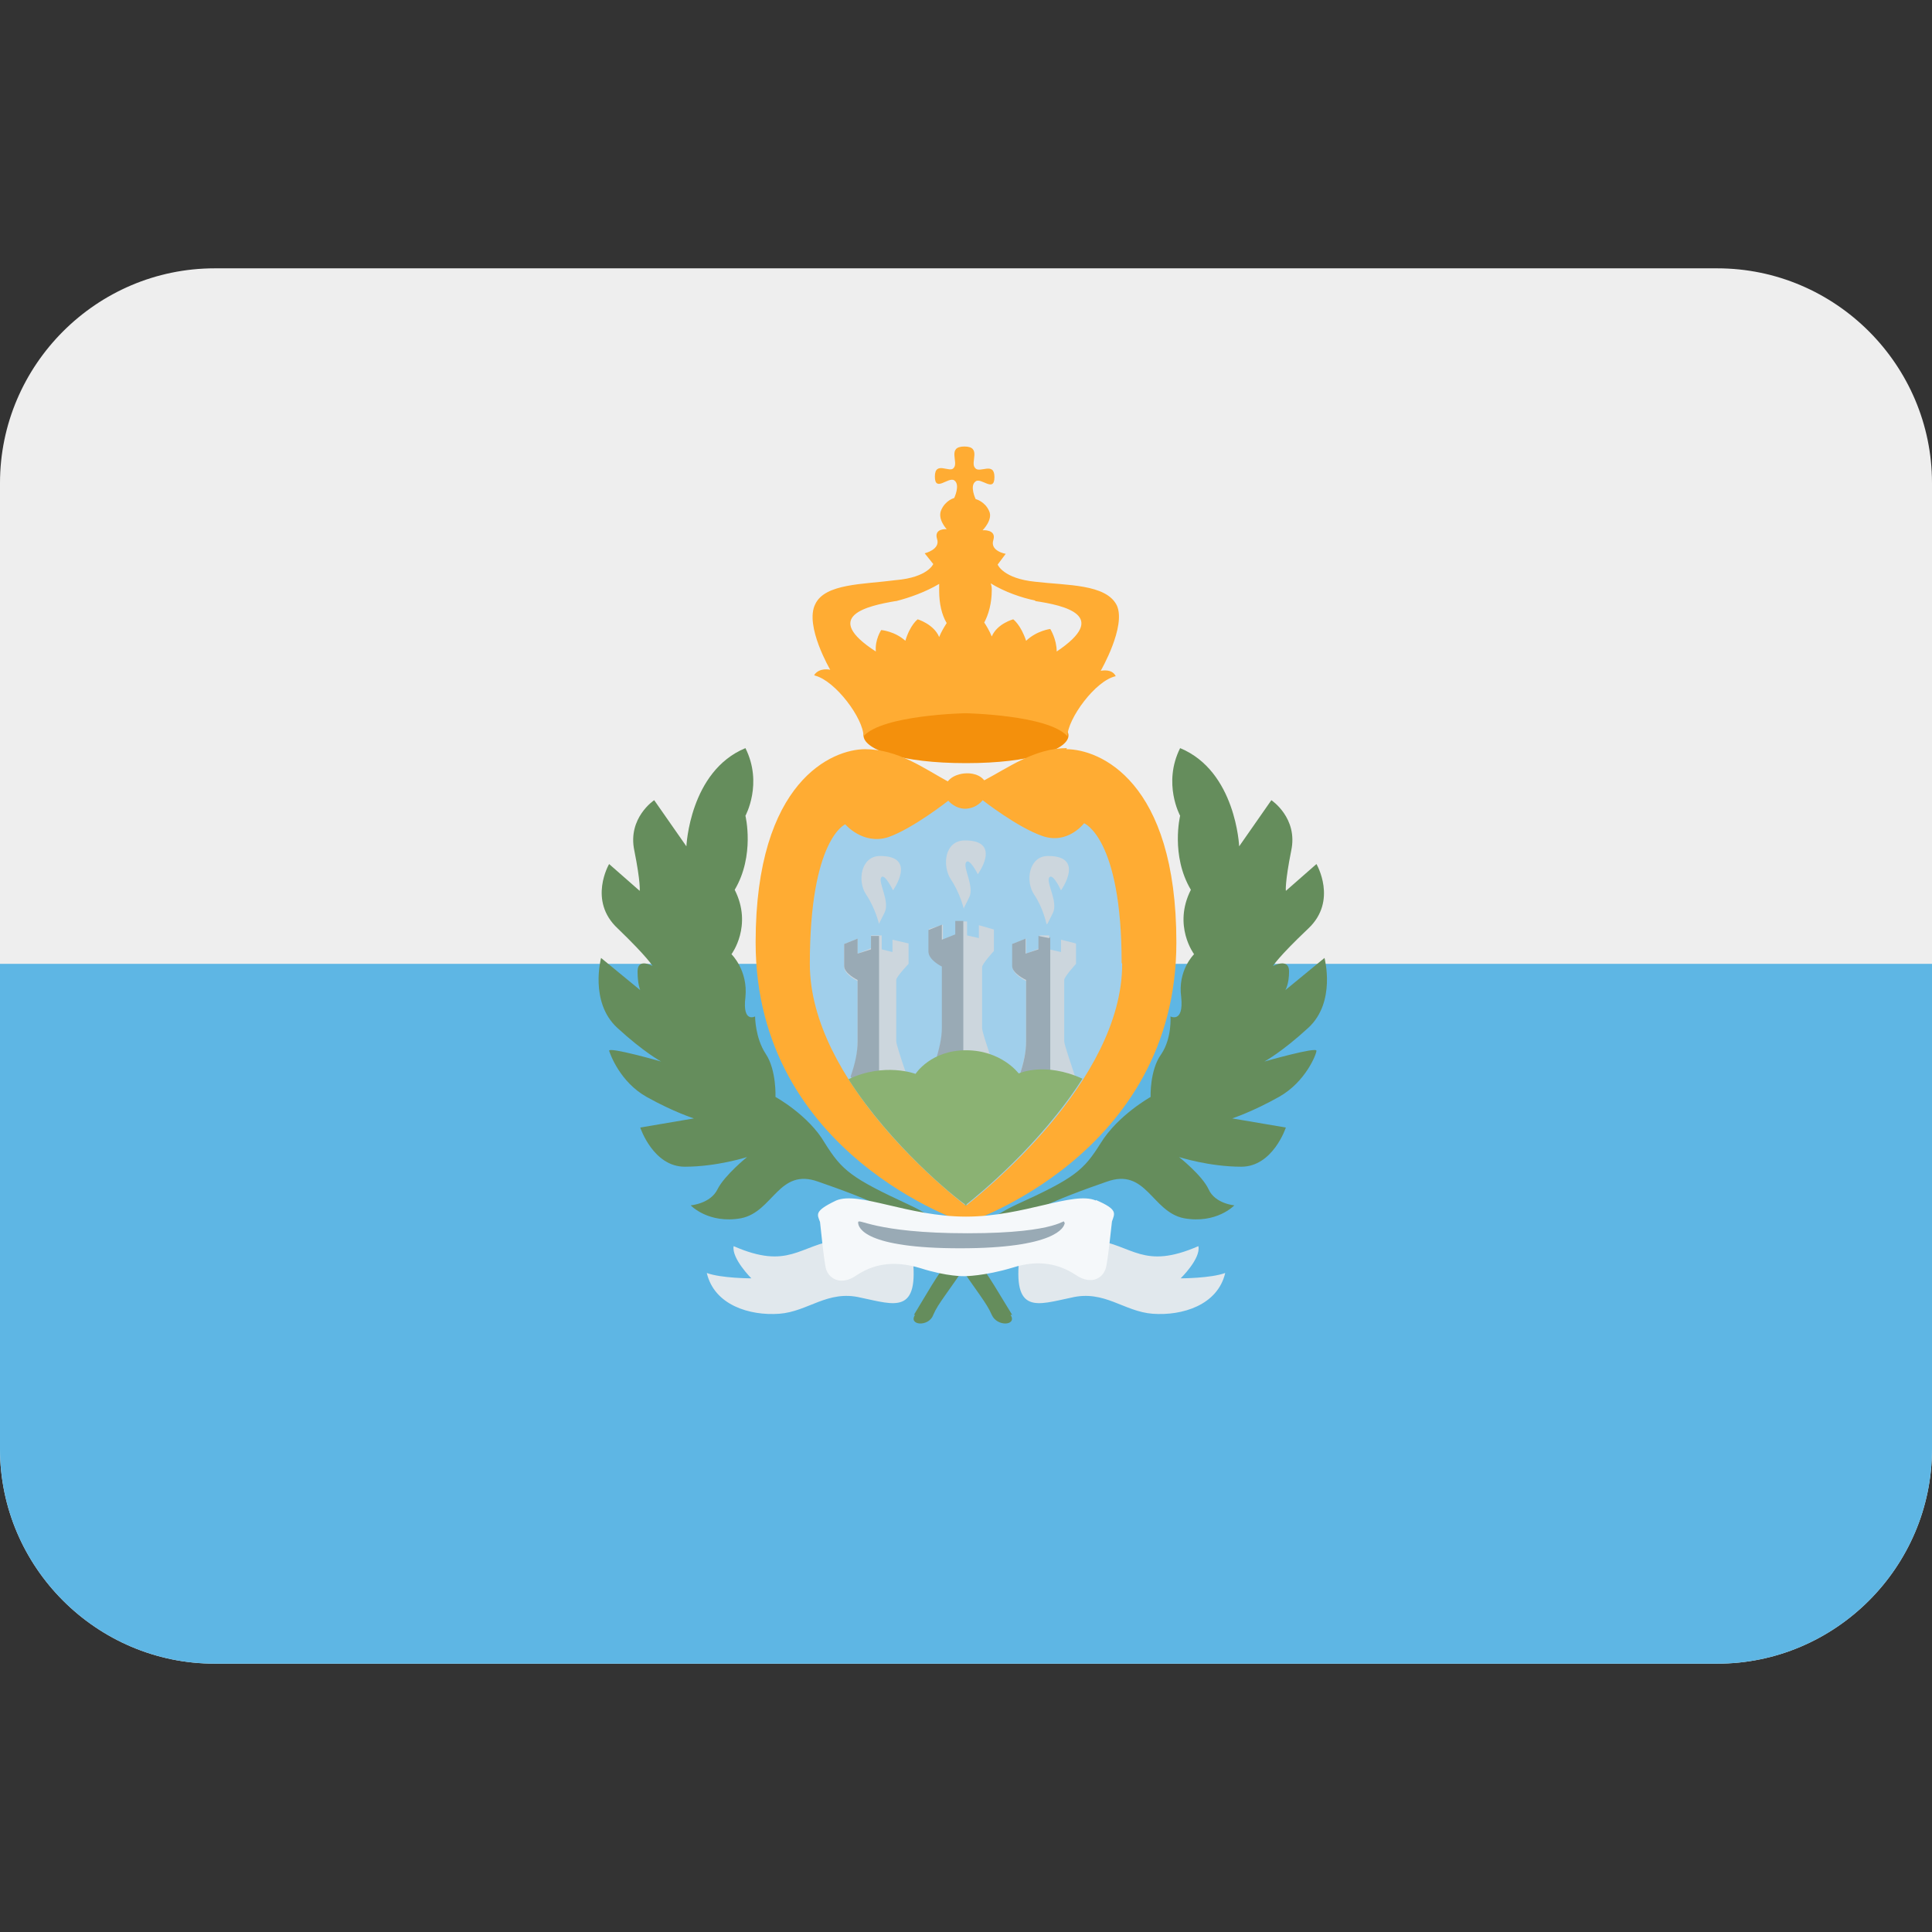 <svg xmlns="http://www.w3.org/2000/svg" viewBox="0 0 45 45" enable-background="new 0 0 45 45"><rect x="0" y="0" width="45" height="45" fill="#333333" stroke="none"/><defs><clipPath id="a"><path d="M0 36h36V0H0v36z"/></clipPath><clipPath id="b"><path d="M4 31c-2.2 0-4-1.8-4-4V9c0-2.2 1.8-4 4-4h28c2.2 0 4 1.8 4 4v18c0 2.2-1.8 4-4 4H4z"/></clipPath><clipPath id="c"><path d="M0 36h36V0H0v36z"/></clipPath></defs><g><g><g clip-path="url(#a)" transform="matrix(1.25 0 0 -1.25 0 45)"><g><path fill="#eee" d="M36 9c0-2.2-1.8-4-4-4H4C1.8 5 0 6.8 0 9v18c0 2.2 1.8 4 4 4h28c2.2 0 4-1.8 4-4V9z"/></g></g></g><g><g clip-path="url(#b)" transform="matrix(1.25 0 0 -1.25 0 45)"><path fill="#5eb6e4" d="M36 4H0v14.04h36V4z"/></g></g><g><g clip-path="url(#c)" transform="matrix(1.25 0 0 -1.25 0 45)"><g><path fill="#f4900c" d="M18 21.78c-2.43 0-2.66 1 0 1s2.43-1 0-1"/></g><g><path fill="#ffac33" d="M19.88 22.06c-.6 0-1.1-.37-1.54-.6-.12.15-.34.13-.34.13s-.22 0-.34-.15c-.44.24-.93.6-1.54.6-.6 0-2.04-.58-2.04-3.6 0-3.97 3.92-5.23 3.92-5.23s3.92 1.26 3.92 5.23c0 3.02-1.44 3.6-2.05 3.6"/></g><g><path fill="#ffac33" d="M16.7 24.8c.24.06.55.17.8.32 0-.04 0-.08 0-.13 0-.24.05-.45.14-.6-.05-.08-.1-.16-.14-.26-.1.24-.4.33-.4.33s-.14-.1-.23-.4c-.2.18-.45.2-.45.2s-.12-.18-.1-.4c-1.02.66-.16.85.37.94m2.6 0c.54-.08 1.4-.27.4-.94 0 .23-.12.42-.12.42s-.25-.03-.45-.22c-.1.3-.24.4-.24.4s-.3-.08-.4-.32c-.04.1-.1.2-.14.26.08.15.14.36.14.6 0 .04 0 .08-.02.13.26-.16.58-.27.83-.32m-4.1-1.4c.38-.1.9-.8.9-1.13.35.4 1.9.43 1.9.43s1.55-.03 1.9-.43c0 .32.52 1.04.9 1.12-.07.15-.28.1-.28.1s.48.83.3 1.22c-.2.4-.93.37-1.52.44-.6.06-.7.32-.7.32l.15.2s-.3.05-.23.26c.06.2-.2.18-.2.18s.2.2.12.36c-.08.18-.25.22-.25.22s-.12.25 0 .33c.1.08.35-.22.35.08s-.28.06-.36.17c-.1.1.13.4-.2.4s-.1-.3-.2-.4c-.07-.1-.35.14-.35-.16 0-.3.25 0 .36-.07.12-.08 0-.33 0-.33s-.16-.04-.24-.22c-.08-.17.1-.36.1-.36s-.24.02-.18-.18c.07-.2-.23-.27-.23-.27l.16-.2s-.1-.25-.7-.3c-.6-.08-1.32-.06-1.5-.45-.2-.4.28-1.22.28-1.22s-.2.05-.3-.1"/></g><g><path fill="#a0cfeb" d="M20.9 18.06c0 2.33-.7 2.6-.7 2.6s-.3-.4-.77-.24c-.47.16-1.12.67-1.12.67s-.1-.15-.32-.16c-.2 0-.32.15-.32.15s-.66-.52-1.12-.68c-.47-.15-.8.24-.8.24s-.66-.27-.66-2.6c0-2.2 2.6-4.27 2.9-4.5 0 0 .02 0 .02 0 .28.23 2.9 2.3 2.9 4.5"/></g><g><path fill="#ccd6dd" d="M17.3 15.84c.17.46.26.75.26 1.02V18s-.25.12-.25.27v.42l.26.08v-.28l.25.1v.24h.2v-.26l.22-.05v.24l.28-.08v-.4s-.22-.24-.22-.3v-1.14c0-.1.33-1.02.33-1.02h-1.3z"/></g><g><path fill="#ccd6dd" d="M17.96 19.06s-.07.3-.24.55c-.17.26-.12.73.26.73.7 0 .24-.63.24-.63s-.16.32-.22.22.16-.45.06-.65l-.1-.2z"/></g><g><path fill="#ccd6dd" d="M16.38 18.78s-.07.3-.24.55c-.17.25-.1.72.26.72.7 0 .24-.64.24-.64s-.16.33-.22.24c-.06-.1.17-.45.06-.66l-.1-.2z"/></g><g><path fill="#ccd6dd" d="M19.5 18.78s-.06.3-.23.55c-.17.25-.1.72.26.72.7 0 .24-.64.24-.64s-.15.33-.22.24c-.06-.1.17-.45.07-.66l-.1-.2z"/></g><g><path fill="#ccd6dd" d="M15.85 15.92c.1.26.13.47.13.66v1.14s-.25.12-.25.26v.43l.25.1v-.28l.25.1v.24h.2v-.26l.2-.05v.23l.3-.07v-.38s-.23-.24-.23-.3v-1.14c0-.1.33-1.02.33-1.02s-1.2.25-1.18.36"/></g><g><path fill="#ccd6dd" d="M18.87 15.56c.15.46.25.75.25 1.02v1.14s-.25.12-.25.26v.43l.25.1v-.28l.25.1v.24h.18v-.26l.22-.05v.23l.28-.07v-.38s-.22-.24-.22-.3v-1.14c0-.07.14-.46.23-.74.06-.16-1.2-.28-1.2-.28"/></g><g><path fill="#99aab5" d="M16.38 18.56h-.15v-.25l-.25-.08v.28l-.25-.1V18c0-.14.25-.26.25-.26v-1.14c0-.2-.04-.4-.13-.66 0-.05.25-.14.53-.2v2.84z"/></g><g><path fill="#99aab5" d="M17.95 18.84h-.15v-.25l-.25-.1v.28l-.25-.1v-.4c0-.16.25-.28.25-.28v-1.14c0-.2-.05-.4-.13-.66-.02-.05.25-.14.53-.2v2.84z"/></g><g><path fill="#99aab5" d="M19.55 18.52l-.2.04v-.25l-.24-.08v.28l-.25-.1V18c0-.14.26-.26.26-.26v-1.14c0-.2-.04-.4-.13-.66 0-.05.25-.14.58-.26v2.86z"/></g><g><path fill="#8bb273" d="M18.98 16s-.32.43-.98.43c-.66 0-.94-.44-.94-.44s-.58.22-1.25-.1c.8-1.25 1.98-2.2 2.17-2.33v-.02c.02 0 .03 0 .03 0v.02c.18.14 1.37 1.1 2.16 2.34-.7.32-1.18.1-1.18.1"/></g><g><path fill="#658d5c" d="M18.86 11.5c-.45.72-.84 1.55-1.92 2.05-1.08.5-1.25.64-1.57 1.15-.3.52-.92.86-.92.86s.02.5-.18.8c-.2.3-.2.7-.2.7s-.24-.13-.18.36c.05.5-.26.8-.26.8s.4.53.06 1.2c.38.64.2 1.38.2 1.38s.33.6 0 1.26c-1.04-.43-1.1-1.83-1.1-1.83l-.6.86s-.5-.33-.37-.94c.12-.6.1-.75.1-.75l-.57.5s-.4-.68.16-1.2c.56-.54.65-.7.65-.7s-.28.16-.28-.1c0-.24.05-.35.05-.35l-.73.6s-.22-.82.3-1.3c.5-.46.82-.63.82-.63s-.98.28-.97.2c.02-.06.2-.58.7-.86.5-.28.88-.4.88-.4l-1-.17s.24-.73.83-.73c.6 0 1.16.18 1.16.18s-.42-.34-.55-.6c-.13-.27-.5-.3-.5-.3s.33-.35.94-.24c.6.12.7.95 1.44.68.75-.26 2.1-.75 2.53-1.42.45-.67.6-.83.7-1.06.1-.23.48-.2.35 0"/></g><g><path fill="#658d5c" d="M17.03 11.5c.44.72.84 1.55 1.9 2.05 1.1.5 1.26.64 1.58 1.15.32.52.93.86.93.86s-.02.5.2.8c.2.3.17.7.17.7s.25-.13.2.36c-.07.5.24.8.24.8s-.4.53-.06 1.2c-.38.64-.2 1.38-.2 1.38s-.33.6 0 1.26c1.04-.43 1.1-1.83 1.1-1.83l.6.86s.5-.33.37-.94c-.12-.6-.1-.75-.1-.75l.57.5s.4-.68-.15-1.2c-.57-.54-.66-.7-.66-.7s.3.16.3-.1c0-.24-.07-.35-.07-.35l.73.6s.22-.82-.3-1.3c-.5-.46-.82-.63-.82-.63s.98.28.97.2c0-.06-.2-.58-.7-.86-.5-.28-.87-.4-.87-.4l1-.17s-.24-.73-.83-.73c-.6 0-1.16.18-1.16.18s.43-.34.55-.6c.12-.27.48-.3.48-.3s-.33-.35-.94-.24c-.6.12-.7.95-1.44.68-.75-.26-2.1-.75-2.53-1.42-.44-.67-.6-.83-.7-1.06-.08-.23-.47-.2-.34 0"/></g><g><path fill="#e1e8ed" d="M15.63 12.9c-.74-.1-.93-.57-1.96-.12-.04-.23.33-.6.33-.6s-.56 0-.83.1c.14-.6.8-.8 1.35-.76.54.04.9.45 1.52.3.63-.13 1.1-.33.96.8-.42.46-1.37.28-1.37.28"/></g><g><path fill="#e1e8ed" d="M20.38 12.9c.73-.1.92-.57 1.95-.12.05-.23-.33-.6-.33-.6s.56 0 .83.1c-.14-.6-.8-.8-1.35-.76-.54.04-.9.45-1.52.3-.63-.13-1.1-.33-.96.8.42.46 1.37.28 1.37.28"/></g><g><path fill="#f5f8fa" d="M20.42 13.63c-.42.18-1.34-.3-2.42-.3-1.08 0-2 .48-2.42.3-.42-.2-.35-.26-.3-.4.02-.17.06-.6.1-.82.03-.23.28-.38.57-.18.3.2.67.3 1.2.14.5-.16.82-.15.82-.15s.37 0 .9.16c.5.16.88.06 1.18-.14.3-.2.54-.05.57.2.04.22.08.64.1.8.05.15.12.22-.3.4"/></g><g><path fill="#99aab5" d="M19.84 13.22c0-.1-.2-.48-1.95-.48-1.77 0-1.9.38-1.9.48 0 .1.28-.2 2.04-.2s1.8.3 1.8.2"/></g></g></g></g></svg>